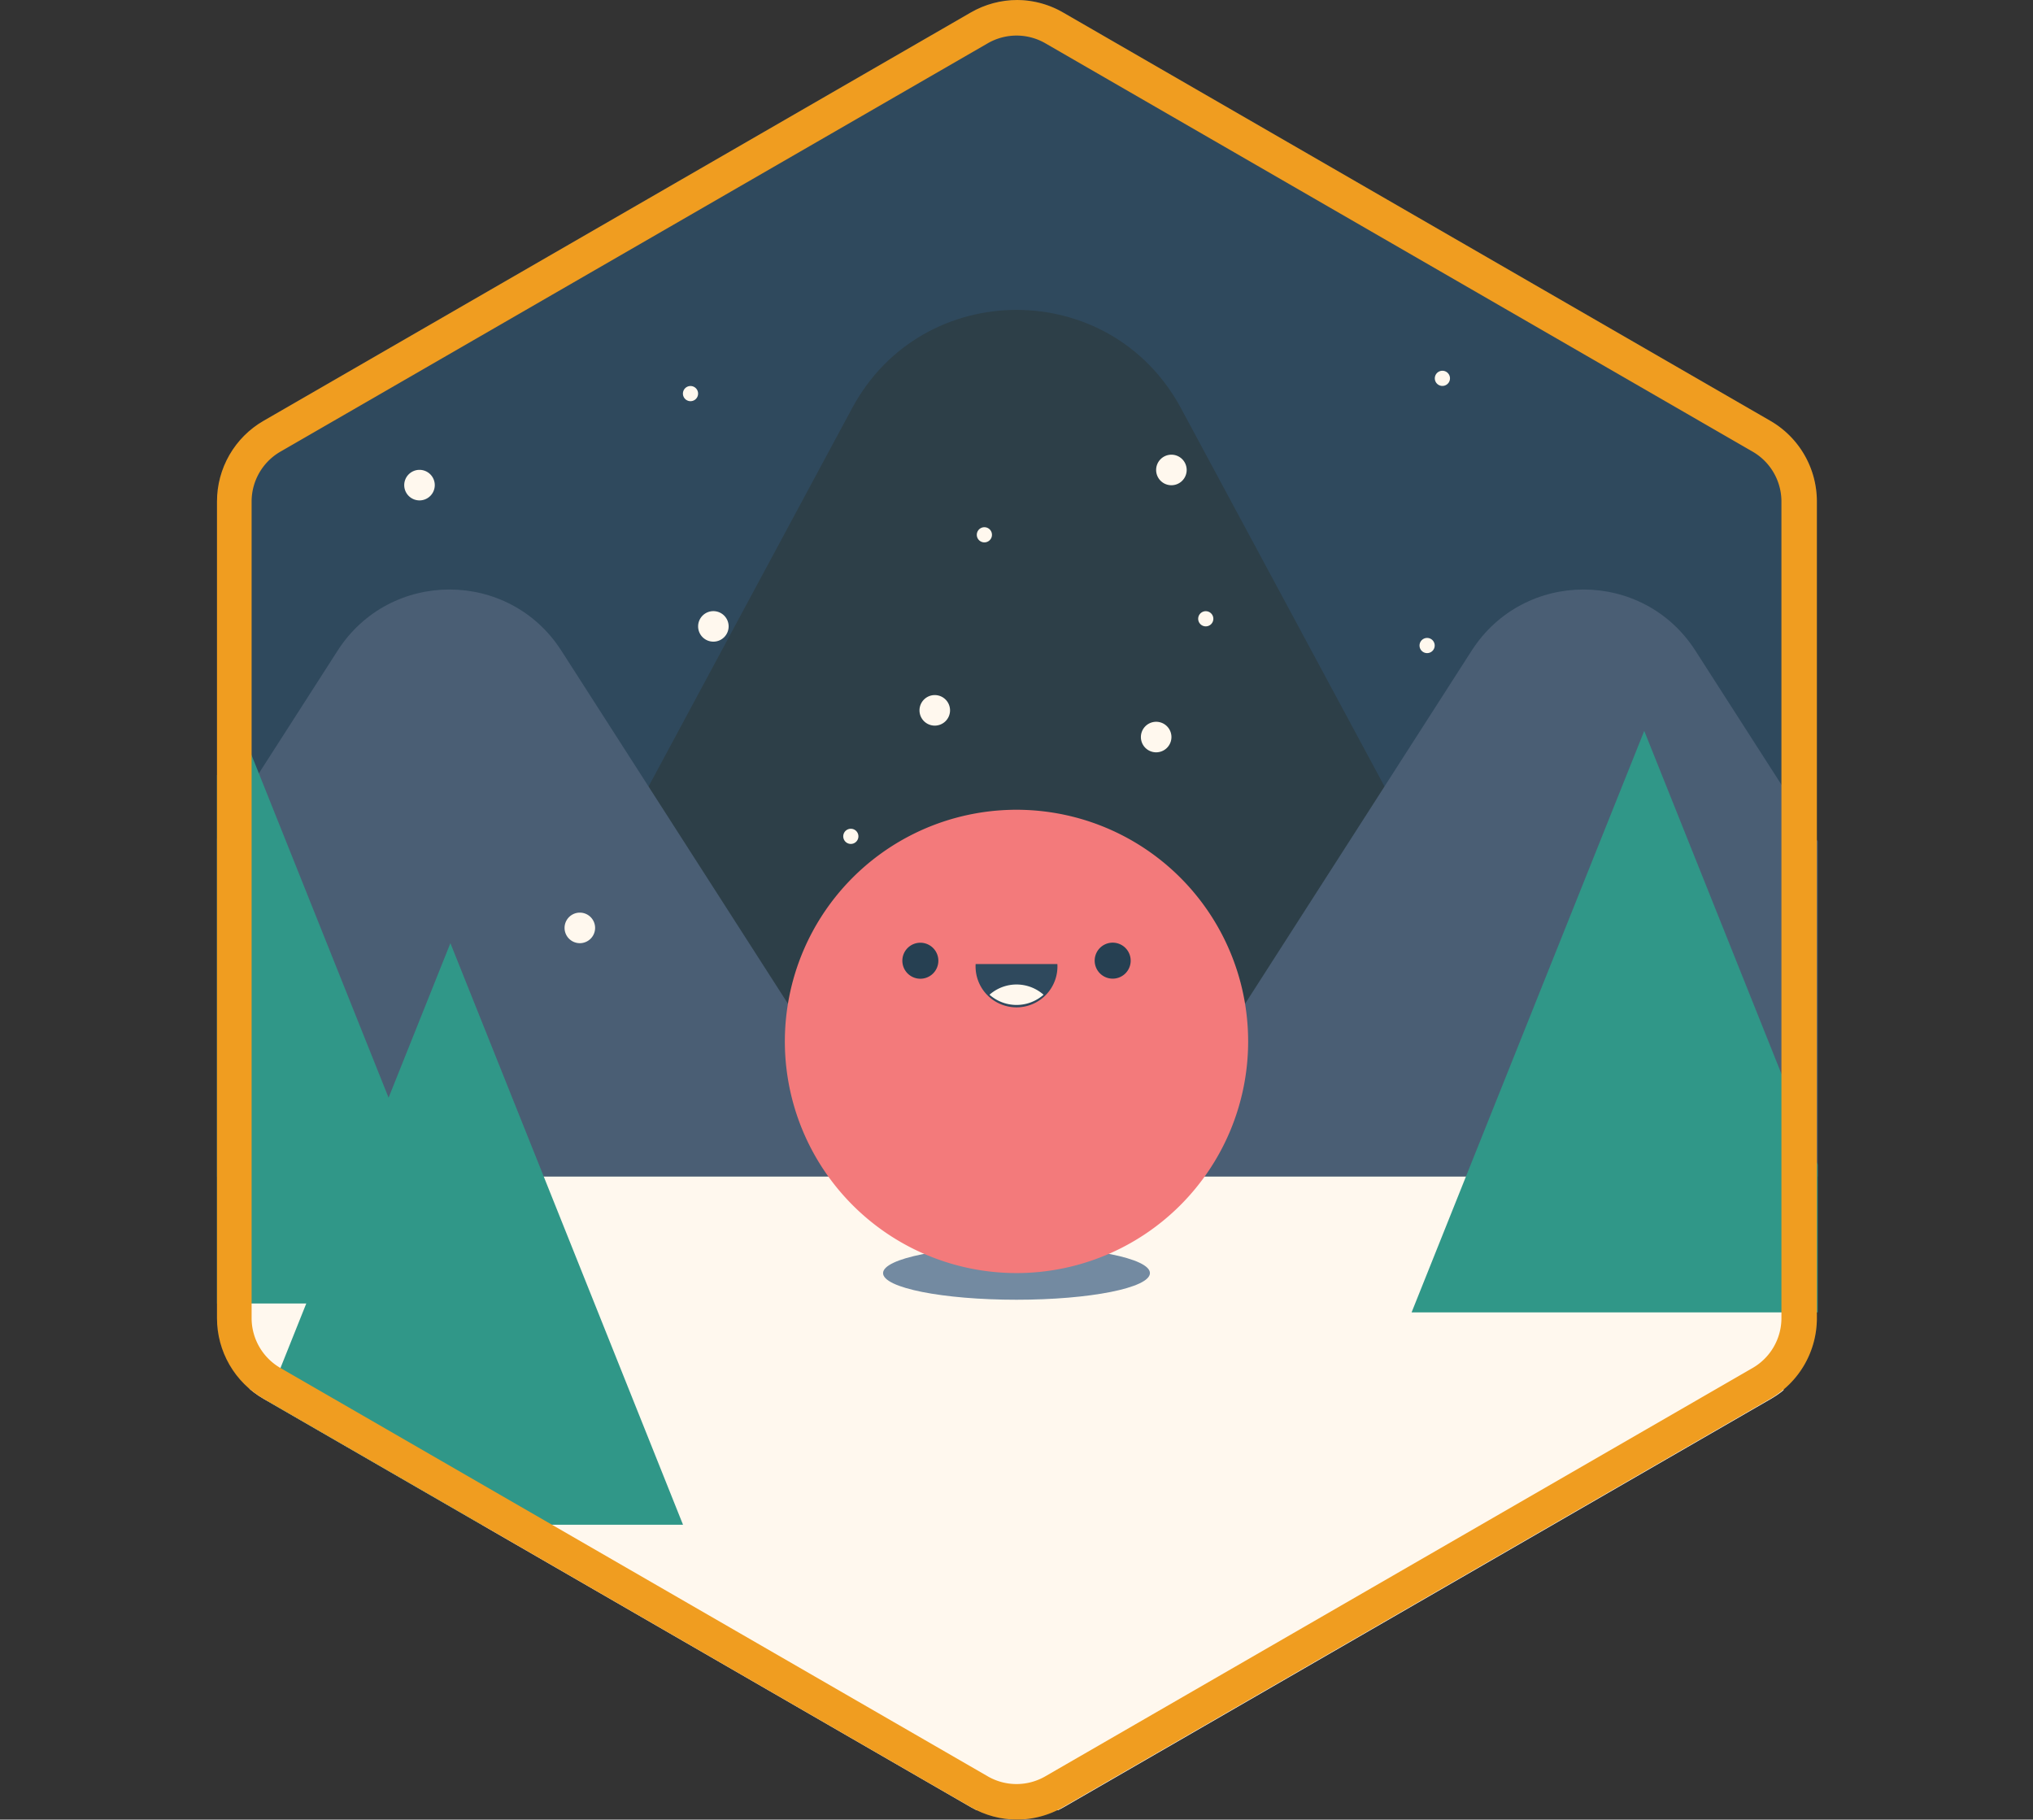 <svg id="Layer_1" data-name="Layer 1" xmlns="http://www.w3.org/2000/svg" xmlns:xlink="http://www.w3.org/1999/xlink" viewBox="0 0 1340.76 1200"><rect x="0" y="0" width="1340.76" height="1200" fill="#333333" stroke="none"/><defs><style>.cls-1{fill:none;}.cls-2{clip-path:url(#clip-path);}.cls-3{fill:#2f495d;}.cls-4{fill:#2d3f48;}.cls-5{fill:#4a5e74;}.cls-6{fill:#fff8ee;}.cls-7{fill:#309788;}.cls-8{fill:#f09d20;}.cls-9{fill:#738aa1;}.cls-10{fill:#f37a7b;}.cls-11{fill:#264052;}</style><clipPath id="clip-path" transform="translate(70.94 0)"><path class="cls-1" d="M1127.83,869.32V330.68a61.35,61.35,0,0,0-30.68-53.14L630.69,8.23a61.35,61.35,0,0,0-61.38,0L102.85,277.54a61.35,61.35,0,0,0-30.68,53.14V869.32a61.35,61.35,0,0,0,30.68,53.14l466.46,269.31a61.35,61.35,0,0,0,61.38,0l466.46-269.31A61.35,61.35,0,0,0,1127.83,869.32Z"/></clipPath></defs><g class="cls-2"><path class="cls-3" d="M1127.28,869.32V330.68a61.35,61.35,0,0,0-30.68-53.14L630.14,8.23a61.33,61.33,0,0,0-61.37,0L102.31,277.54a61.36,61.36,0,0,0-30.69,53.14V869.32a61.36,61.36,0,0,0,30.69,53.14l466.46,269.31a61.33,61.33,0,0,0,61.37,0L1096.6,922.46A61.35,61.35,0,0,0,1127.28,869.32Z" transform="translate(70.94 0)"/><path class="cls-3" d="M1105.3,775.94H93.63v417.87H1105.3Z" transform="translate(70.94 0)"/><path class="cls-4" d="M491.05,269.14,218.3,776H980.61L707.87,269.14C661.4,182.77,537.52,182.77,491.05,269.14Z" transform="translate(70.94 0)"/><path class="cls-5" d="M899.61,429.09,677,776h592.86L1047.17,429.09C1012.68,375.33,934.12,375.33,899.61,429.09Z" transform="translate(70.94 0)"/><path class="cls-5" d="M151.72,429.09-70.94,776H521.92L299.27,429.09C264.76,375.33,186.21,375.33,151.72,429.09Z" transform="translate(70.94 0)"/><path class="cls-6" d="M1105.3,775.94H93.63v417.87H1105.3Z" transform="translate(70.94 0)"/><path class="cls-7" d="M86.21,476.08-67.2,859.61H239.62Z" transform="translate(70.94 0)"/><path class="cls-7" d="M226.1,622,72.68,1005.53H379.51Z" transform="translate(70.94 0)"/><path class="cls-7" d="M1013.43,482,860,865.49h306.83Z" transform="translate(70.94 0)"/><path class="cls-6" d="M724.26,413.07a5,5,0,1,0-5-5A5,5,0,0,0,724.26,413.07Z" transform="translate(70.94 0)"/><path class="cls-6" d="M578.26,357.69a5,5,0,1,0-5-5A5,5,0,0,0,578.26,357.69Z" transform="translate(70.94 0)"/><path class="cls-6" d="M490.18,556.55a5,5,0,1,0-5-5A5,5,0,0,0,490.18,556.55Z" transform="translate(70.94 0)"/><path class="cls-6" d="M870.24,430.71a5,5,0,1,0-5-5A5,5,0,0,0,870.24,430.71Z" transform="translate(70.94 0)"/><path class="cls-6" d="M880.32,254.51a5,5,0,1,0-5-5A5,5,0,0,0,880.32,254.51Z" transform="translate(70.94 0)"/><path class="cls-6" d="M384.45,264.57a5,5,0,1,0-5-5A5,5,0,0,0,384.45,264.57Z" transform="translate(70.94 0)"/><path class="cls-6" d="M545.53,478.53a10.07,10.07,0,1,0-10.06-10.06A10.06,10.06,0,0,0,545.53,478.53Z" transform="translate(70.94 0)"/><path class="cls-6" d="M399.53,423.15a10.06,10.06,0,1,0-10.06-10.06A10.05,10.05,0,0,0,399.53,423.15Z" transform="translate(70.94 0)"/><path class="cls-6" d="M311.45,622a10.07,10.07,0,1,0-10.06-10.07A10.06,10.06,0,0,0,311.45,622Z" transform="translate(70.94 0)"/><path class="cls-6" d="M691.54,496.14a10.07,10.07,0,1,0-10.06-10.07A10.06,10.06,0,0,0,691.54,496.14Z" transform="translate(70.94 0)"/><path class="cls-6" d="M701.59,320a10.07,10.07,0,1,0-10.06-10.07A10.06,10.06,0,0,0,701.59,320Z" transform="translate(70.94 0)"/><path class="cls-6" d="M205.72,330A10.07,10.07,0,1,0,195.65,320,10.06,10.06,0,0,0,205.72,330Z" transform="translate(70.94 0)"/><path class="cls-8" d="M599.45,23.46a38,38,0,0,1,19,5.08l466.46,269.31a38,38,0,0,1,19,32.83V869.31a38,38,0,0,1-19,32.84L618.41,1171.46a37.9,37.9,0,0,1-37.91,0L114,902.15a38,38,0,0,1-19-32.84V330.68a38,38,0,0,1,19-32.83L580.5,28.54A38,38,0,0,1,599.45,23.46Zm0-23.46a61.36,61.36,0,0,0-30.68,8.22L102.31,277.53a61.39,61.39,0,0,0-30.69,53.15V869.31a61.38,61.38,0,0,0,30.69,53.15l466.46,269.31a61.38,61.38,0,0,0,61.37,0L1096.6,922.46a61.37,61.37,0,0,0,30.68-53.15V330.68a61.38,61.38,0,0,0-30.68-53.15L630.14,8.22A61.31,61.31,0,0,0,599.45,0Z" transform="translate(70.94 0)"/><path class="cls-9" d="M599.44,857.15c48.59,0,88-7.87,88-17.59S648,822,599.44,822s-88,7.88-88,17.6S550.86,857.15,599.44,857.15Z" transform="translate(70.94 0)"/><path class="cls-10" d="M752.21,686.8A152.77,152.77,0,1,0,599.45,839.56,152.76,152.76,0,0,0,752.21,686.8Z" transform="translate(70.94 0)"/><path class="cls-11" d="M547.9,633.58A11.87,11.87,0,1,0,536,645.45,11.86,11.86,0,0,0,547.9,633.58Z" transform="translate(70.94 0)"/><path class="cls-11" d="M674.74,633.53a11.87,11.87,0,1,0-11.87,11.87A11.86,11.86,0,0,0,674.74,633.53Z" transform="translate(70.94 0)"/><path class="cls-3" d="M572.49,635.77a27,27,0,1,0,53.91,0Z" transform="translate(70.94 0)"/><path class="cls-6" d="M581.64,656a26.94,26.94,0,0,0,35.65,0,26.91,26.91,0,0,0-35.65,0Z" transform="translate(70.94 0)"/></g></svg>